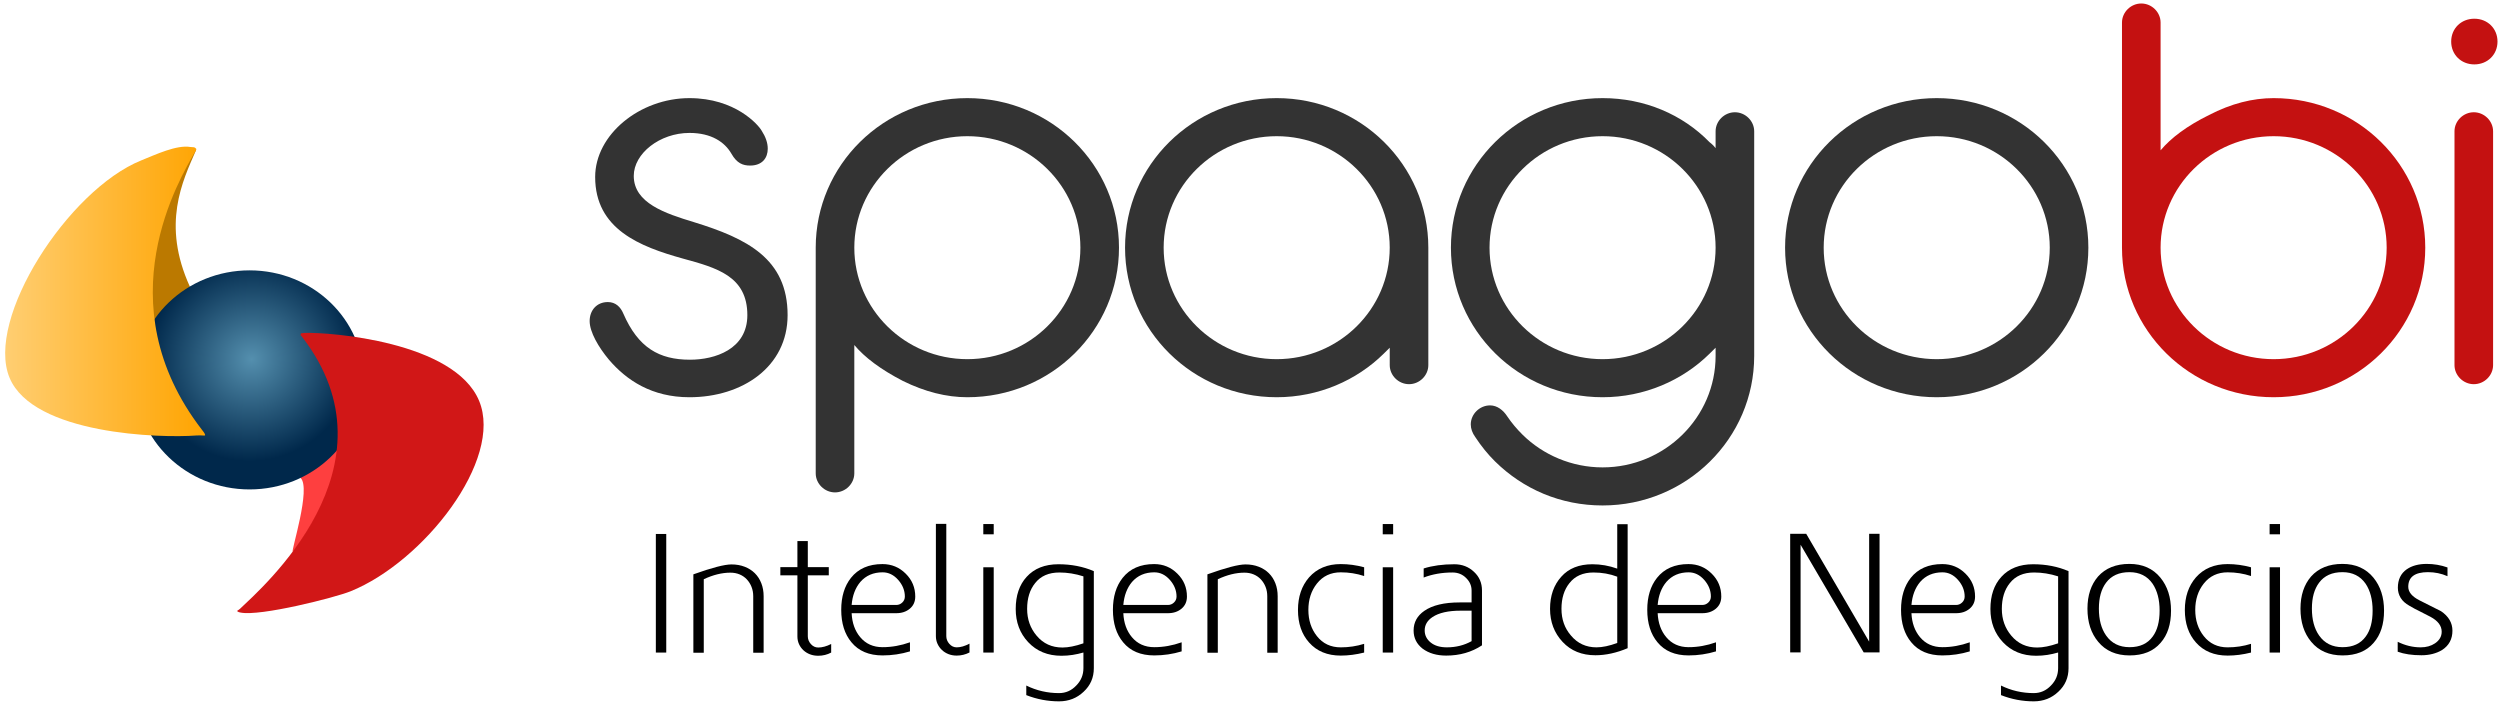 <?xml version="1.0" encoding="utf-8"?>
<!-- Generator: Adobe Illustrator 24.1.0, SVG Export Plug-In . SVG Version: 6.00 Build 0)  -->
<svg version="1.1" id="Capa_1" xmlns="http://www.w3.org/2000/svg" xmlns:xlink="http://www.w3.org/1999/xlink" x="0px" y="0px"
	 viewBox="0 0 1304 368" enable-background="new 0 0 1304 368" xml:space="preserve">
<g>
	<g>
		<path fill="#333333" d="M317.051,157.554c4.026,0,6.615,2.553,8.053,5.957c7.766,17.871,18.695,24.112,34.801,24.112
			c12.943,0,29.912-5.39,29.912-23.261c0-20.424-16.106-24.679-33.65-29.501c-22.434-6.241-45.73-15.318-45.73-42.55
			c0-22.126,23.296-41.131,49.182-41.131c23.871,0,35.951,13.899,37.677,17.02c2.013,3.121,3.164,6.24,3.164,9.361
			c0,4.822-2.876,8.794-9.204,8.794c-3.739,0-6.903-1.135-9.779-6.241c-3.451-5.957-10.354-10.779-21.858-10.779
			c-15.531,0-29.049,10.779-29.049,22.41c0,14.184,16.394,19.573,31.349,24.112c27.611,8.51,48.894,19.006,48.894,48.507
			c0,26.948-23.584,42.833-51.194,42.833c-19.558,0-32.788-8.793-41.991-19.572c-5.465-6.524-10.066-14.467-10.066-20.141
			C307.56,161.809,311.298,157.554,317.051,157.554z"/>
		<path fill="#333333" d="M425.477,129.187c0-43.117,35.376-78.008,79.093-78.008c43.717,0,79.093,34.891,79.093,78.008
			s-35.376,78.008-79.093,78.008c-10.929,0-22.147-2.836-33.651-8.51c-11.504-5.957-19.845-12.197-25.31-18.722v66.945
			c0,5.39-4.602,9.928-10.066,9.928c-5.464,0-10.066-4.538-10.066-9.928V129.187z M504.57,187.338c32.5,0,58.96-26.097,58.96-58.151
			c0-32.054-26.46-58.151-58.96-58.151c-32.5,0-58.96,26.098-58.96,58.151C445.61,161.242,472.07,187.338,504.57,187.338z"/>
		<path fill="#333333" d="M724.882,181.381l-3.163,3.121c-14.093,13.899-33.939,22.692-55.797,22.692
			c-43.717,0-79.093-34.891-79.093-78.008s35.376-78.008,79.093-78.008s79.093,34.891,79.093,78.008v61.272
			c0,5.389-4.602,9.928-10.066,9.928c-5.465,0-10.066-4.539-10.066-9.928V181.381z M665.921,187.338
			c32.5,0,58.96-26.097,58.96-58.151c0-32.054-26.46-58.151-58.96-58.151c-32.5,0-58.96,26.098-58.96,58.151
			C606.961,161.242,633.421,187.338,665.921,187.338z"/>
		<path fill="#333333" d="M777.227,211.45c3.738,0,6.902,2.553,8.916,5.673c2.3,3.404,4.89,6.525,8.053,9.645
			c10.642,10.496,25.598,17.021,41.704,17.021c32.5,0,58.96-26.098,58.96-58.152v-4.255l-3.164,3.121
			c-14.093,13.899-33.938,22.692-55.797,22.692c-43.717,0-79.093-34.891-79.093-78.008s35.376-78.008,79.093-78.008
			c21.858,0,41.704,8.51,55.797,22.977c1.15,0.852,2.301,1.985,3.164,3.121v-8.793c0-5.39,4.602-9.929,10.066-9.929
			c5.464,0,10.066,4.539,10.066,9.929v117.153c0,43.117-35.376,78.009-79.093,78.009c-21.858,0-41.416-8.511-56.084-22.977
			c-3.739-3.688-7.19-7.943-10.354-12.765c-1.438-1.985-2.301-4.255-2.301-6.524C767.16,215.989,771.762,211.45,777.227,211.45z
			 M835.899,187.338c32.5,0,58.96-26.097,58.96-58.151c0-32.054-26.46-58.151-58.96-58.151s-58.96,26.098-58.96,58.151
			C776.939,161.242,803.399,187.338,835.899,187.338z"/>
		<path fill="#333333" d="M1010.194,51.179c43.716,0,79.093,34.891,79.093,78.008s-35.376,78.008-79.093,78.008
			c-43.717,0-79.093-34.891-79.093-78.008S966.477,51.179,1010.194,51.179z M1010.194,187.338c32.5,0,58.961-26.097,58.961-58.151
			c0-32.054-26.46-58.151-58.961-58.151c-32.5,0-58.96,26.098-58.96,58.151C951.234,161.242,977.694,187.338,1010.194,187.338z"/>
		<path fill="#C41111" d="M1106.832,11.75c0-5.39,4.602-9.929,10.066-9.929s10.066,4.539,10.066,9.929v66.661
			c5.465-6.524,13.806-12.765,25.311-18.437c11.504-5.957,22.721-8.794,33.649-8.794c43.718,0,79.094,34.891,79.094,78.008
			s-35.376,78.008-79.094,78.008c-43.716,0-79.093-34.891-79.093-78.008V11.75z M1185.925,187.338
			c32.5,0,58.961-26.097,58.961-58.151c0-32.054-26.461-58.151-58.961-58.151c-32.499,0-58.96,26.098-58.96,58.151
			C1126.965,161.242,1153.426,187.338,1185.925,187.338z"/>
		<path fill="#C41111" d="M1290.616,9.764c6.902,0,12.08,5.105,12.08,11.913c0,6.808-5.178,11.915-12.08,11.915
			s-12.079-5.106-12.079-11.915C1278.537,14.87,1283.714,9.764,1290.616,9.764z M1280.263,68.483c0-5.39,4.601-9.929,10.065-9.929
			s10.066,4.539,10.066,9.929v121.976c0,5.389-4.602,9.928-10.066,9.928s-10.065-4.539-10.065-9.928V68.483z"/>
	</g>
	<g>
		<path fill="#BB7900" d="M99.01,149.458c1.194,2.629-19.179,23.616-19.636,18.346c-4.772-54.985,24.089-92.804,22.926-90.112
			c-0.152,0.356,0.102,0.286-0.055,0.646C95.158,94.604,84.206,116.889,99.01,149.458z"/>
		<path fill="#FE3F3F" d="M152.699,287.707c-1.048,0.031,9.741-33.178,4.075-38.42c-1.132-1.047,19.436-15.248,19.436-15.248
			C182.495,242.994,154.967,287.641,152.699,287.707z"/>
		
			<radialGradient id="SVGID_1_" cx="-611.03" cy="600.922" r="41.3" gradientTransform="matrix(-0.65 -1.11 1.152 -0.656 -958.196 -96.745)" gradientUnits="userSpaceOnUse">
			<stop  offset="0" style="stop-color:#548FAE"/>
			<stop  offset="1" style="stop-color:#00284B"/>
		</radialGradient>
		<path fill="url(#SVGID_1_)" d="M189.745,198.153c0,31.555-26.669,57.133-59.568,57.133c-32.898,0-59.57-25.578-59.57-57.133
			c0-31.555,26.672-57.133,59.57-57.133C163.075,141.02,189.745,166.598,189.745,198.153z"/>
		<linearGradient id="SVGID_2_" gradientUnits="userSpaceOnUse" x1="2.696" y1="151.992" x2="106.982" y2="151.992">
			<stop  offset="0" style="stop-color:#FFCE72"/>
			<stop  offset="1" style="stop-color:#FFA400"/>
		</linearGradient>
		<path fill="url(#SVGID_2_)" d="M106.982,226.98c0-0.846-1.081-2.074-1.594-2.736C54.091,157.871,94.27,92.567,101.324,79.891
			c0,0,1.257-1.614,0.976-2.199c-0.581-1.203-1.915-0.84-3.012-1.024c-7.182-1.202-18.003,3.926-25.619,6.996
			C35.624,99.004-7.862,166.298,4.999,197.077c12.38,29.627,78.981,31.514,97.31,30.078
			C105.486,226.904,106.982,227.496,106.982,226.98z"/>
		<path fill="#D11717" d="M156.793,174.203c-0.107,0.86,0.338,0.949,0.716,1.436c52.498,67.82-21.609,131.584-32.32,141.905
			c-0.915,0.879-1.908,0.913-1.24,1.443c0.357,0.284,0.921,0.399,1.553,0.527c10.198,2.071,49.071-7.755,57.339-11.089
			c38.045-15.341,79.9-68.63,67.039-99.409c-12.892-30.854-77.936-35.834-91.196-35.367
			C157.63,173.685,156.831,173.892,156.793,174.203z"/>
	</g>
	<g>
		<g>
			<path d="M347.517,278.518v61.858h-5.427v-61.858H347.517z"/>
			<path d="M361.661,340.464v-40.888c9.63-3.45,16.259-5.176,19.887-5.176c2.496,0,4.784,0.402,6.865,1.209
				c2.081,0.806,3.85,1.933,5.307,3.378c1.457,1.446,2.586,3.193,3.389,5.24c0.802,2.048,1.204,4.299,1.204,6.756v29.481h-5.426
				v-29.481c0-1.755-0.297-3.378-0.89-4.87c-0.594-1.491-1.41-2.792-2.447-3.904c-1.038-1.11-2.284-1.974-3.736-2.588
				c-1.454-0.614-3.069-0.921-4.848-0.921c-4.39,0-9.016,1.141-13.878,3.422v38.343H361.661z"/>
			<path d="M426.779,342.043c-1.543,0-2.966-0.249-4.27-0.746c-1.306-0.498-2.447-1.198-3.425-2.105
				c-0.979-0.906-1.751-1.975-2.313-3.203c-0.564-1.228-0.845-2.574-0.845-4.037v-31.85h-8.897v-4.299h8.897v-13.6h5.427v13.6
				h10.942v4.299h-10.942v31.776c0,1.518,0.534,2.875,1.602,4.07c1.067,1.197,2.342,1.795,3.825,1.795
				c2.076,0,4.329-0.614,6.762-1.842v4.475C431.463,341.487,429.21,342.043,426.779,342.043z"/>
			<path d="M460.28,294.224c4.759,0,8.804,1.667,12.136,5.001c3.321,3.277,4.982,7.254,4.982,11.933c0,2.632-0.937,4.738-2.81,6.317
				c-1.874,1.58-4.237,2.369-7.091,2.369h-23.281c0.238,5.065,1.725,9.227,4.461,12.486c2.914,3.494,6.811,5.239,11.688,5.239
				c4.758,0,9.517-0.848,14.276-2.545v4.738c-4.64,1.404-9.399,2.106-14.276,2.106c-7.077,0-12.49-2.281-16.238-6.844
				c-3.559-4.27-5.338-9.914-5.338-16.934c0-6.844,1.69-12.4,5.071-16.671C447.667,296.623,453.14,294.224,460.28,294.224z
				 M471.971,311.158c0-3.159-1.16-6.054-3.48-8.686c-2.321-2.633-5.028-3.948-8.122-3.948c-4.82,0-8.687,1.667-11.603,5.001
				c-2.619,3.102-4.135,7.108-4.551,12.021h23.294c1.189,0,2.231-0.424,3.124-1.272
				C471.525,313.426,471.971,312.386,471.971,311.158z"/>
			<path d="M499.015,341.956c-1.543,0-2.966-0.255-4.27-0.761c-1.306-0.509-2.447-1.225-3.425-2.149
				c-0.978-0.926-1.75-2.004-2.313-3.232c-0.564-1.228-0.845-2.573-0.845-4.036v-58.523h5.427v58.523
				c0,1.521,0.534,2.881,1.602,4.079c1.067,1.2,2.342,1.799,3.825,1.799c2.016,0,4.24-0.643,6.672-1.93v4.617
				C503.552,341.418,501.328,341.956,499.015,341.956z"/>
			<path d="M512.892,273.342h5.427v5.352h-5.427V273.342z M518.319,295.891v44.485h-5.427v-44.485H518.319z"/>
			<path d="M552.39,365.821c-5.871,0-11.564-1.083-17.08-3.246v-5.001c5.337,2.632,11.031,3.948,17.08,3.948
				c3.499,0,6.495-1.319,8.985-3.955c2.491-2.52,3.736-5.536,3.736-9.051v-8.174c-1.838,0.538-3.707,0.954-5.605,1.254
				c-1.899,0.297-3.856,0.447-5.871,0.447c-7.117,0-12.899-2.369-17.348-7.107c-4.33-4.62-6.494-10.382-6.494-17.285
				c0-7.019,1.898-12.604,5.693-16.759c3.984-4.387,9.514-6.581,16.589-6.581c6.719,0,12.873,1.199,18.462,3.597v50.627
				c0,4.914-1.779,9.007-5.337,12.284C561.701,364.154,557.43,365.821,552.39,365.821z M552.568,298.611
				c-5.516,0-9.728,1.838-12.633,5.515c-2.789,3.444-4.182,7.938-4.182,13.482c0,5.429,1.66,10.097,4.982,14.007
				c3.438,4.086,7.917,6.128,13.433,6.128c3.083,0,6.731-0.729,10.942-2.188v-34.931C560.9,299.283,556.719,298.611,552.568,298.611
				z"/>
			<path d="M601.992,294.224c4.759,0,8.804,1.667,12.136,5.001c3.321,3.277,4.982,7.254,4.982,11.933
				c0,2.632-0.938,4.738-2.811,6.317c-1.874,1.58-4.237,2.369-7.091,2.369h-23.281c0.238,5.065,1.725,9.227,4.461,12.486
				c2.914,3.494,6.812,5.239,11.689,5.239c4.758,0,9.516-0.848,14.275-2.545v4.738c-4.64,1.404-9.4,2.106-14.275,2.106
				c-7.078,0-12.491-2.281-16.238-6.844c-3.559-4.27-5.338-9.914-5.338-16.934c0-6.844,1.69-12.4,5.071-16.671
				C589.378,296.623,594.852,294.224,601.992,294.224z M613.683,311.158c0-3.159-1.16-6.054-3.481-8.686
				c-2.321-2.633-5.028-3.948-8.121-3.948c-4.82,0-8.687,1.667-11.603,5.001c-2.619,3.102-4.135,7.108-4.551,12.021h23.294
				c1.19,0,2.231-0.424,3.124-1.272C613.237,313.426,613.683,312.386,613.683,311.158z"/>
			<path d="M629.785,340.464v-40.888c9.63-3.45,16.259-5.176,19.887-5.176c2.497,0,4.784,0.402,6.865,1.209
				c2.081,0.806,3.851,1.933,5.307,3.378c1.457,1.446,2.586,3.193,3.389,5.24c0.802,2.048,1.203,4.299,1.203,6.756v29.481h-5.426
				v-29.481c0-1.755-0.297-3.378-0.889-4.87c-0.594-1.491-1.41-2.792-2.447-3.904c-1.038-1.11-2.284-1.974-3.736-2.588
				c-1.454-0.614-3.069-0.921-4.848-0.921c-4.391,0-9.016,1.141-13.878,3.422v38.343H629.785z"/>
			<path d="M711.54,340.376c-4.212,1.053-8.273,1.579-12.188,1.579c-6.999,0-12.515-2.281-16.547-6.844
				c-3.856-4.329-5.783-9.973-5.783-16.934c0-6.901,1.927-12.575,5.783-17.022c4.092-4.62,9.608-6.932,16.547-6.932
				c4.033,0,8.095,0.557,12.188,1.667v4.563c-3.915-1.287-7.978-1.93-12.188-1.93c-5.22,0-9.372,1.955-12.455,5.865
				c-2.966,3.735-4.448,8.318-4.448,13.745c0,5.37,1.482,9.923,4.448,13.658c3.083,3.91,7.235,5.865,12.455,5.865
				c4.21,0,8.273-0.615,12.188-1.843V340.376z"/>
			<path d="M721.235,273.342h5.427v5.352h-5.427V273.342z M726.662,295.891v44.485h-5.427v-44.485H726.662z"/>
			<path d="M773.009,336.603c-5.397,3.569-11.624,5.353-18.682,5.353c-4.924,0-9.016-1.199-12.277-3.598
				c-3.144-2.456-4.715-5.615-4.715-9.476c0-4.27,1.868-7.691,5.605-10.266c4.21-2.924,10.349-4.387,18.415-4.387h6.227v-6.195
				c0-2.501-0.95-4.682-2.847-6.543c-1.899-1.919-4.271-2.879-7.117-2.879c-5.457,0-10.468,0.878-15.035,2.632v-4.738
				c4.626-1.461,9.963-2.193,16.013-2.193c4.033,0,7.442,1.316,10.231,3.948c2.787,2.575,4.181,5.821,4.181,9.739V336.603z
				 M767.583,318.529h-5.694c-6.465,0-11.358,1.106-14.679,3.318c-2.729,1.806-4.092,4.136-4.092,6.988
				c0,2.503,1.037,4.6,3.113,6.288c2.076,1.69,4.894,2.532,8.452,2.532c4.744,0,9.044-1.076,12.899-3.231V318.529z"/>
			<path d="M830.604,294.312c4.376,0,8.692,0.761,12.95,2.281v-23.164h5.426v64.665c-5.813,2.457-11.418,3.686-16.814,3.686
				c-7.059,0-12.752-2.31-17.08-6.932c-4.391-4.679-6.583-10.441-6.583-17.286c0-6.843,1.957-12.429,5.872-16.758
				C818.217,296.476,823.627,294.312,830.604,294.312z M831.137,298.611c-5.44,0-9.607,1.843-12.504,5.528
				c-2.78,3.452-4.168,7.927-4.168,13.424c0,5.5,1.656,10.15,4.967,13.951c3.429,4.095,7.863,6.142,13.304,6.142
				c3.074,0,6.681-0.76,10.82-2.282v-34.569C839.711,299.343,835.571,298.611,831.137,298.611z"/>
			<path d="M880.702,294.224c4.76,0,8.804,1.667,12.136,5.001c3.321,3.277,4.982,7.254,4.982,11.933c0,2.632-0.937,4.738-2.81,6.317
				c-1.874,1.58-4.237,2.369-7.091,2.369h-23.281c0.238,5.065,1.725,9.227,4.46,12.486c2.915,3.494,6.811,5.239,11.689,5.239
				c4.758,0,9.517-0.848,14.276-2.545v4.738c-4.64,1.404-9.399,2.106-14.276,2.106c-7.078,0-12.49-2.281-16.238-6.844
				c-3.559-4.27-5.338-9.914-5.338-16.934c0-6.844,1.69-12.4,5.071-16.671C868.089,296.623,873.563,294.224,880.702,294.224z
				 M892.394,311.158c0-3.159-1.161-6.054-3.481-8.686c-2.321-2.633-5.028-3.948-8.122-3.948c-4.819,0-8.687,1.667-11.603,5.001
				c-2.619,3.102-4.135,7.108-4.551,12.021h23.294c1.19,0,2.232-0.424,3.123-1.272C891.947,313.426,892.394,312.386,892.394,311.158
				z"/>
			<path d="M972.102,340.289l-32.916-56.154v56.154h-5.427v-61.858h8.362l32.827,56.242v-56.242h5.427v61.858H972.102z"/>
			<path d="M1013.075,294.224c4.759,0,8.804,1.667,12.136,5.001c3.321,3.277,4.982,7.254,4.982,11.933
				c0,2.632-0.937,4.738-2.811,6.317c-1.874,1.58-4.237,2.369-7.091,2.369H997.01c0.238,5.065,1.725,9.227,4.46,12.486
				c2.915,3.494,6.812,5.239,11.688,5.239c4.758,0,9.517-0.848,14.276-2.545v4.738c-4.64,1.404-9.399,2.106-14.276,2.106
				c-7.077,0-12.49-2.281-16.238-6.844c-3.559-4.27-5.338-9.914-5.338-16.934c0-6.844,1.69-12.4,5.071-16.671
				C1000.461,296.623,1005.935,294.224,1013.075,294.224z M1024.766,311.158c0-3.159-1.16-6.054-3.481-8.686
				c-2.321-2.633-5.028-3.948-8.121-3.948c-4.82,0-8.687,1.667-11.603,5.001c-2.619,3.102-4.135,7.108-4.551,12.021h23.294
				c1.19,0,2.231-0.424,3.123-1.272C1024.32,313.426,1024.766,312.386,1024.766,311.158z"/>
			<path d="M1060.795,365.821c-5.872,0-11.565-1.083-17.081-3.246v-5.001c5.337,2.632,11.031,3.948,17.081,3.948
				c3.499,0,6.495-1.319,8.985-3.955c2.491-2.52,3.736-5.536,3.736-9.051v-8.174c-1.839,0.538-3.707,0.954-5.604,1.254
				c-1.899,0.297-3.856,0.447-5.872,0.447c-7.117,0-12.899-2.369-17.348-7.107c-4.33-4.62-6.494-10.382-6.494-17.285
				c0-7.019,1.897-12.604,5.693-16.759c3.984-4.387,9.514-6.581,16.589-6.581c6.719,0,12.873,1.199,18.462,3.597v50.627
				c0,4.914-1.779,9.007-5.337,12.284C1070.105,364.154,1065.835,365.821,1060.795,365.821z M1060.973,298.611
				c-5.516,0-9.728,1.838-12.632,5.515c-2.789,3.444-4.182,7.938-4.182,13.482c0,5.429,1.66,10.097,4.982,14.007
				c3.439,4.086,7.917,6.128,13.434,6.128c3.083,0,6.73-0.729,10.942-2.188v-34.931
				C1069.305,299.283,1065.124,298.611,1060.973,298.611z"/>
			<path d="M1132.408,318.529c0,7.078-1.81,12.665-5.427,16.758c-3.736,4.387-9.134,6.581-16.19,6.581
				c-7,0-12.455-2.369-16.369-7.107c-3.736-4.445-5.605-10.207-5.605-17.286c0-6.901,1.838-12.488,5.516-16.759
				c3.914-4.387,9.371-6.581,16.369-6.581c6.879,0,12.276,2.4,16.191,7.195C1130.569,305.836,1132.408,311.568,1132.408,318.529z
				 M1094.777,317.433c0,5.778,1.245,10.448,3.736,14.007c2.847,4.086,6.939,6.129,12.277,6.129c5.396,0,9.429-1.867,12.098-5.604
				c2.371-3.209,3.559-7.703,3.559-13.481c0-5.72-1.216-10.389-3.646-14.008c-2.789-4.026-6.821-6.04-12.1-6.04
				c-5.396,0-9.461,1.839-12.188,5.516C1096.022,307.279,1094.777,311.773,1094.777,317.433z"/>
			<path d="M1174.131,340.376c-4.213,1.053-8.273,1.579-12.188,1.579c-6.999,0-12.515-2.281-16.547-6.844
				c-3.856-4.329-5.782-9.973-5.782-16.934c0-6.901,1.926-12.575,5.782-17.022c4.093-4.62,9.608-6.932,16.547-6.932
				c4.032,0,8.096,0.557,12.188,1.667v4.563c-3.914-1.287-7.979-1.93-12.188-1.93c-5.22,0-9.371,1.955-12.454,5.865
				c-2.967,3.735-4.448,8.318-4.448,13.745c0,5.37,1.481,9.923,4.448,13.658c3.083,3.91,7.234,5.865,12.454,5.865
				c4.21,0,8.274-0.615,12.188-1.843V340.376z"/>
			<path d="M1183.826,273.342h5.427v5.352h-5.427V273.342z M1189.253,295.891v44.485h-5.427v-44.485H1189.253z"/>
			<path d="M1243.518,318.529c0,7.078-1.809,12.665-5.426,16.758c-3.737,4.387-9.135,6.581-16.191,6.581
				c-6.999,0-12.455-2.369-16.369-7.107c-3.736-4.445-5.604-10.207-5.604-17.286c0-6.901,1.838-12.488,5.516-16.759
				c3.914-4.387,9.37-6.581,16.369-6.581c6.879,0,12.276,2.4,16.19,7.195C1241.68,305.836,1243.518,311.568,1243.518,318.529z
				 M1205.887,317.433c0,5.778,1.246,10.448,3.737,14.007c2.847,4.086,6.938,6.129,12.276,6.129c5.396,0,9.43-1.867,12.099-5.604
				c2.371-3.209,3.559-7.703,3.559-13.481c0-5.72-1.216-10.389-3.647-14.008c-2.788-4.026-6.82-6.04-12.099-6.04
				c-5.397,0-9.461,1.839-12.188,5.516C1207.133,307.279,1205.887,311.773,1205.887,317.433z"/>
			<path d="M1276.611,300.542c-3.188-1.404-6.585-2.106-10.187-2.106c-6.85,0-10.275,2.544-10.275,7.634
				c0,2.75,1.978,5.119,5.931,7.107l11.15,5.616c3.973,2.691,5.96,6.084,5.96,10.178c0,4.387-1.81,7.751-5.426,10.09
				c-3.025,1.813-6.614,2.72-10.765,2.72c-4.863,0-8.985-0.615-12.366-1.843v-5.176c3.915,1.93,7.918,2.895,12.01,2.895
				c2.906,0,5.396-0.702,7.473-2.105c2.313-1.58,3.47-3.598,3.47-6.055c0-3.1-1.977-5.704-5.929-7.809
				c-1.829-0.993-3.657-1.93-5.487-2.808c-1.829-0.877-3.628-1.843-5.397-2.896c-2.107-1.169-3.642-2.558-4.604-4.167
				c-0.964-1.608-1.445-3.348-1.445-5.221c0-4.269,1.542-7.486,4.627-9.651c2.727-1.871,6.196-2.808,10.408-2.808
				c3.736,0,7.354,0.614,10.854,1.843V300.542z"/>
		</g>
	</g>
</g>
</svg>
